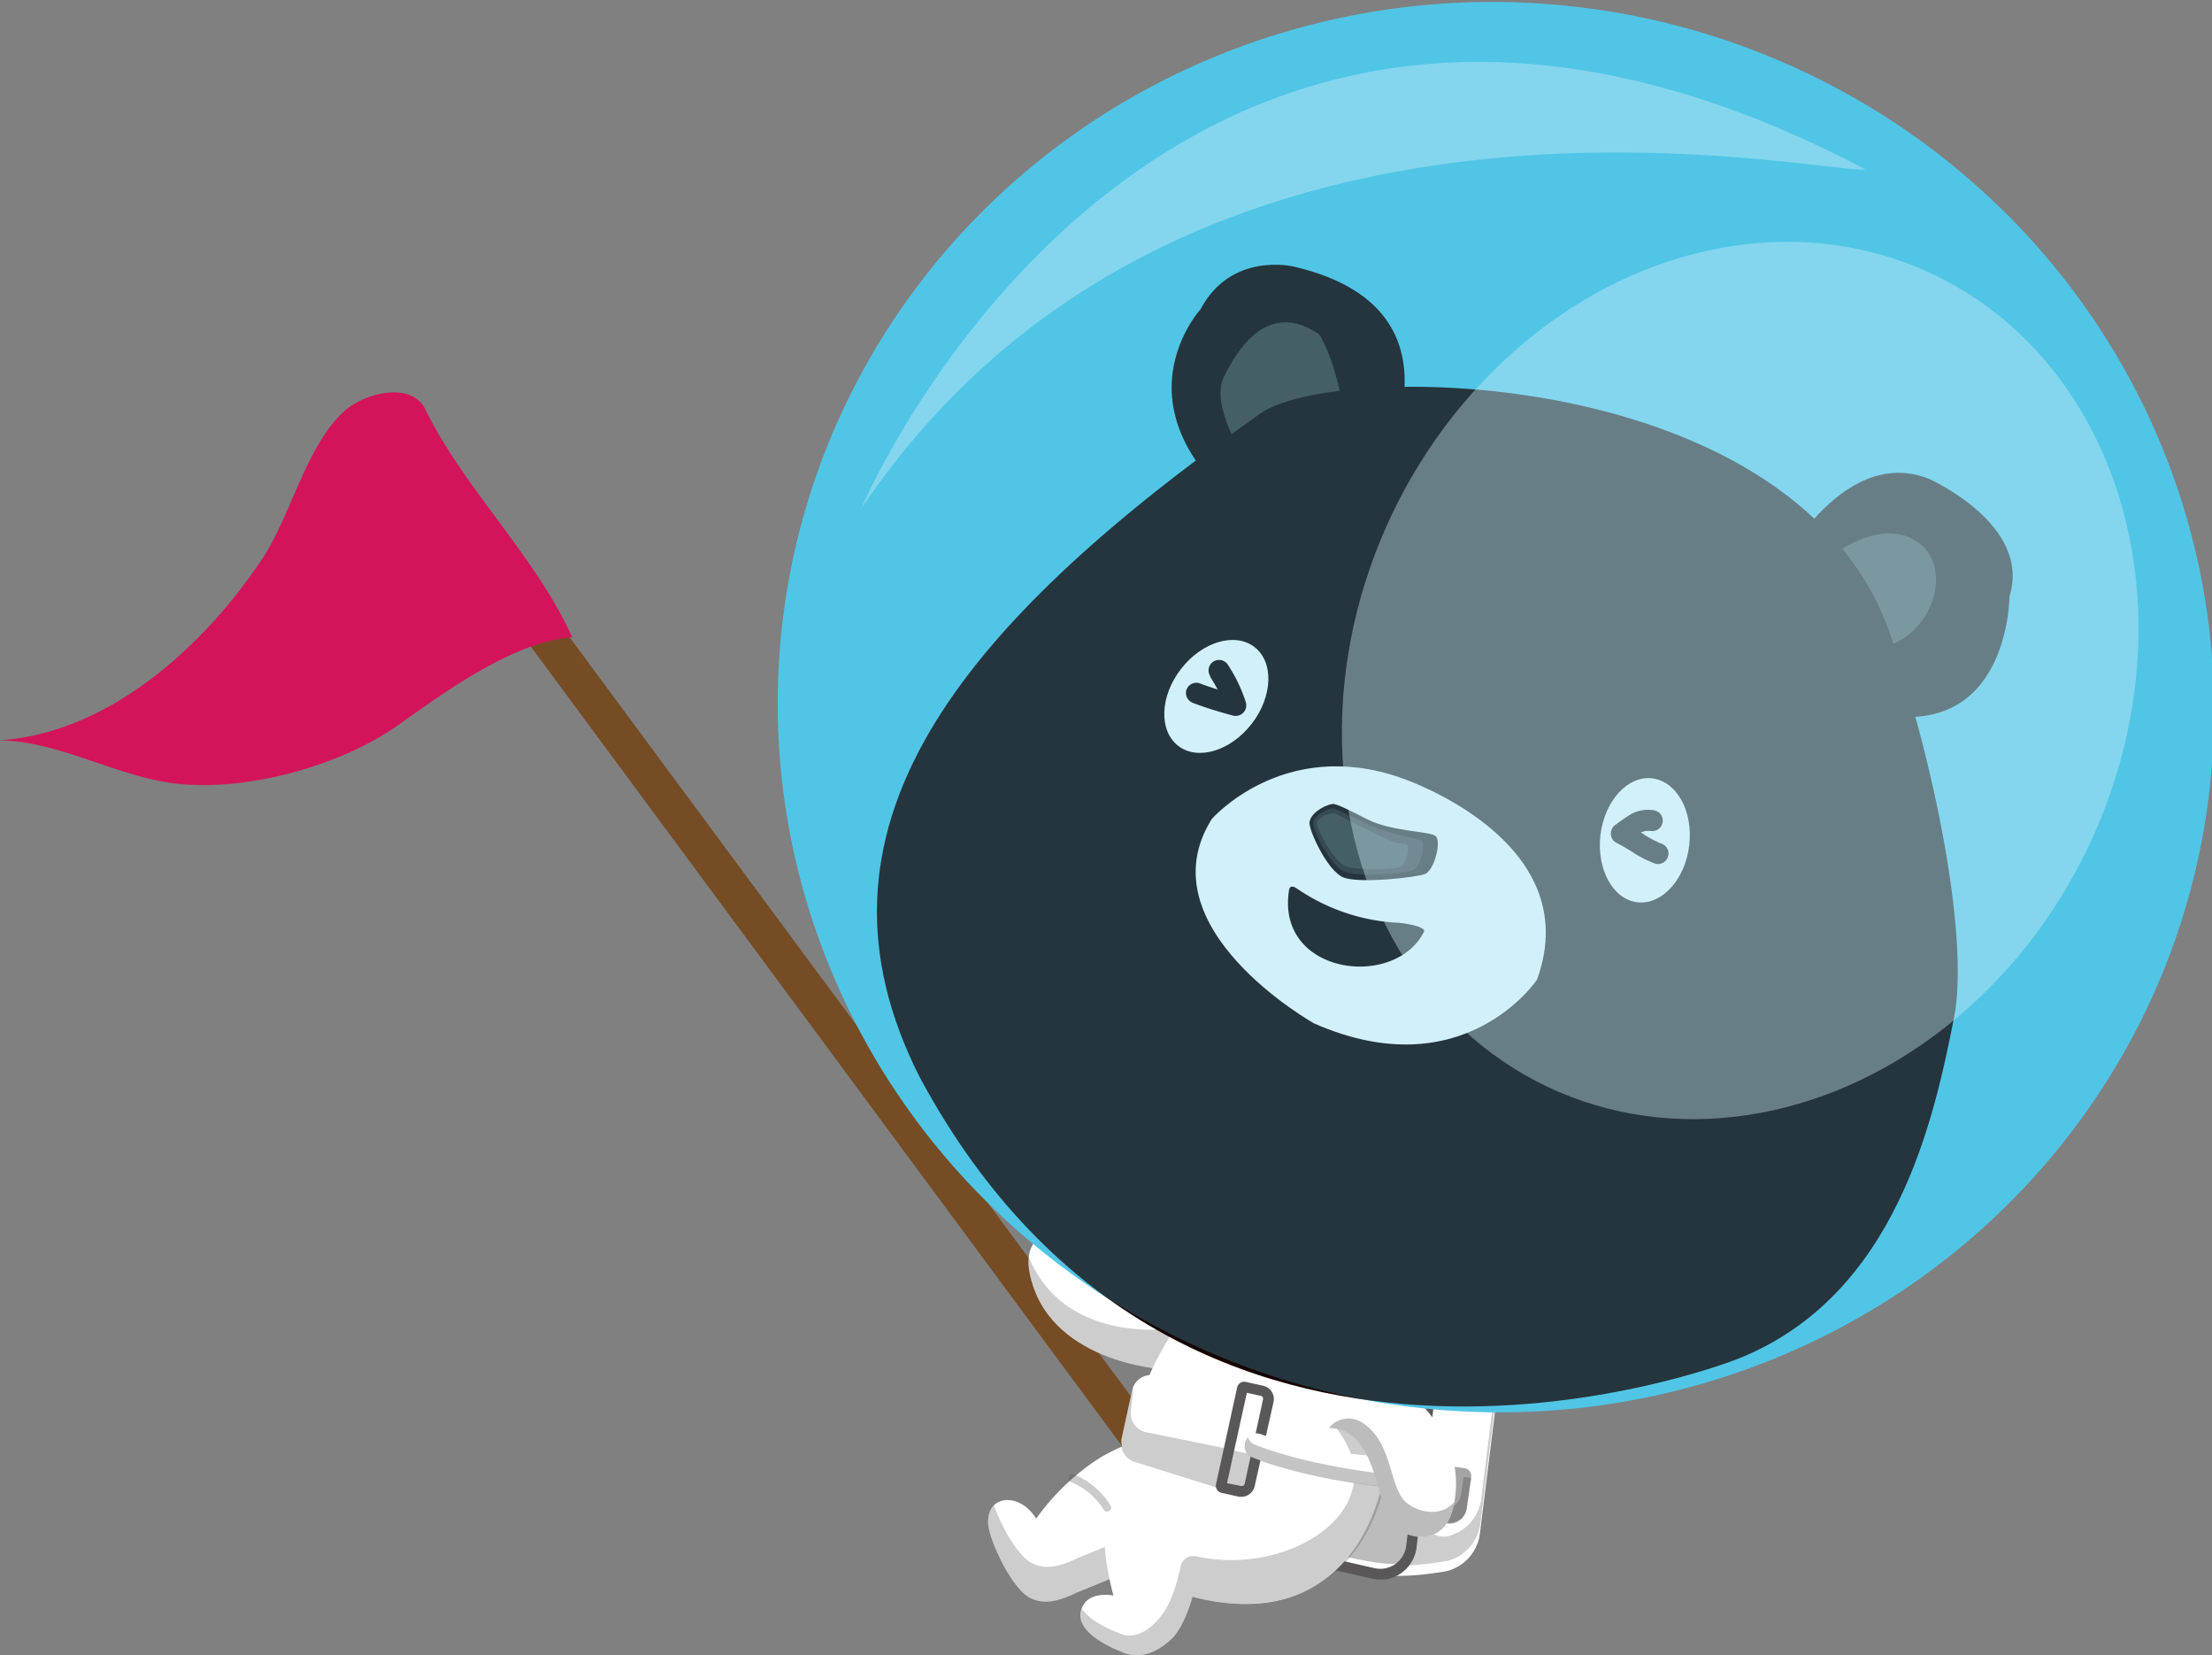 <svg xmlns="http://www.w3.org/2000/svg" viewBox="0 0 387.85 290.15"><rect x="0" y="0" width="387.85" height="290.15" fill="#808080" stroke="none"/><defs><style>.cls-1{fill:#754c24;}.cls-2{fill:#d4145a;}.cls-16,.cls-3{fill:#fff;}.cls-4{opacity:0.3;}.cls-5{fill:#595757;}.cls-6{opacity:0.31;}.cls-7{opacity:0.4;}.cls-8{fill:#293856;}.cls-9{opacity:0.54;}.cls-10{opacity:0.35;}.cls-11{fill:#51c5e6;}.cls-12{fill:#150301;}.cls-13{fill:#403b39;}.cls-14{fill:#2b1f1d;}.cls-15,.cls-16{opacity:0.39;}.cls-17{opacity:0.26;}</style></defs><g id="圖層_2" data-name="圖層 2"><g id="圖層_1-2" data-name="圖層 1"><rect class="cls-1" x="136.9" y="49.04" width="6.44" height="244.95" rx="1.01" transform="translate(-74.53 116.97) rotate(-36.49)"/><path class="cls-2" d="M42.35,137.19c9.81-1.23,20.23-4.95,27.49-10.1,8.32-5.91,20.27-14.63,30.51-15.38C93.78,97.31,81.62,86,74.58,71.77c-2.53-5.11-10.86-2.75-14.21.3C53.62,78.21,51,90.49,45.87,98.13,35.77,113.22,19.22,128.45,0,129.77c11.19.24,21.38,7,32.54,7.75A51.07,51.07,0,0,0,42.35,137.19Z"/><path class="cls-3" d="M203.8,240s-20.29-1.17-23.29-17c-1.42-7.54,6.06-8.4,8.61-6.94,4.42,2.52,9.2,14.09,17,10.84l14.87-.78-9.28,19.14Z"/><g class="cls-4"><path class="cls-5" d="M221,226.13l-9.28,19.14L203.8,240s-20.29-1.17-23.29-17a8.61,8.61,0,0,1-.13-2.63c6.48,15.55,25.34,12.47,25.34,12.47l4.72,6.43,6.26-12.92Z"/></g><path class="cls-3" d="M240.74,275.8c4.61,1.19,12.93-.39,12.93-.39a7.83,7.83,0,0,0,5.82-6.62l3.12-25.22a7.83,7.83,0,0,0-3.86-7.74l-10.14-4.47"/><g class="cls-4"><path class="cls-5" d="M262.44,240.75l-2.71,21.92a7.79,7.79,0,0,1-5.82,6.61s-3.07.91-5.83-3.45l-7.34,10,1.18-1.6c4.71.74,11.84-.61,11.84-.61a7.81,7.81,0,0,0,5.82-6.61l3.07-24.85a7.75,7.75,0,0,1,0,1.44l-3.12,25.23a7.83,7.83,0,0,1-5.82,6.61s-1.6.3-3.77.54c2.17-.24,3.77-.54,3.77-.54a7.83,7.83,0,0,0,5.82-6.61l3.12-25.23A7.6,7.6,0,0,0,262.44,240.75Z"/></g><path class="cls-3" d="M229.93,273.33l10.81,2.47a5.51,5.51,0,0,0,6.7-4.71l4.1-33.77a5.34,5.34,0,0,0-4.65-5.94l-11.59-1.44Z"/><path class="cls-5" d="M242.61,276.05a5.53,5.53,0,0,1-1.9-.1l-10.81-2.47a.15.15,0,0,1-.12-.16l5.37-43.4a.12.12,0,0,1,.06-.1.2.2,0,0,1,.11,0l11.59,1.44a5.5,5.5,0,0,1,4.78,6.11l-4.1,33.77a5.65,5.65,0,0,1-2.36,3.95A5.57,5.57,0,0,1,242.61,276.05Zm-12.51-2.83,10.68,2.44a5.36,5.36,0,0,0,6.52-4.59l4.09-33.77a5.2,5.2,0,0,0-4.51-5.77l-11.45-1.42Z"/><path class="cls-3" d="M173.25,266.58c-.09,2.68,2.73,7.86,2.73,7.86s2.34,4.49,4.61,5.65c2.57,1.31,5.21.5,8.11-.88h0l26.58-10.89.57-13.47-11.35-2-2.24-.6s-2.78-.5-9.34,3.25a41,41,0,0,0-11.24,10.71C178.91,261.7,173.4,261.91,173.25,266.58Z"/><g class="cls-4"><path class="cls-5" d="M173.25,266.58c-.09,2.68,2.73,7.86,2.73,7.86s2.34,4.49,4.61,5.65c2.57,1.31,5.21.5,8.11-.88h0l26.58-10.89.26-6.1L189,273.11h0c-2.9,1.39-5.54,2.19-8.11.88-2.28-1.16-4.61-5.65-4.61-5.65a36.31,36.31,0,0,1-2-4.43A3.91,3.91,0,0,0,173.25,266.58Z"/></g><g class="cls-6"><path class="cls-5" d="M194.11,265a.7.7,0,0,1-.59-.36,12.38,12.38,0,0,0-5.76-4.87.7.7,0,1,1,.54-1.3,13.62,13.62,0,0,1,6.46,5.49.7.7,0,0,1-.65,1Z"/></g><polygon class="cls-3" points="229.65 270.85 230.12 270.96 230.5 263.94 229.65 270.85"/><path class="cls-5" d="M230.14,271.11h0l-.48-.11a.16.16,0,0,1-.11-.17l.85-6.91a.15.15,0,0,1,.17-.13.13.13,0,0,1,.13.15l-.38,7a.14.14,0,0,1-.06.11A.09.09,0,0,1,230.14,271.11Zm-.33-.37.17,0,.14-2.54Z"/><g class="cls-7"><path class="cls-5" d="M247.66,239.63a4.62,4.62,0,0,0-4-5.13l-9.36-1.16,1.67.21L232.56,261l-.15,1.18-.38,7-.14,2.76s10.7,2.76,13.18,2.09a6,6,0,0,0,1.48-.64c1.19-1.58,1.93-4,1.34-7.36a3.72,3.72,0,0,1-2.6.64h0a.85.85,0,0,1-.8-1Z"/></g><g class="cls-7"><path class="cls-8" d="M230.5,263.94l.15-1.18-.08,0Z"/><path class="cls-5" d="M230.52,264.09h0a.16.16,0,0,1-.14-.16l.07-1.2a.11.11,0,0,1,.06-.11.13.13,0,0,1,.12,0l.09,0a.15.15,0,0,1,.11.16l-.15,1.17A.16.16,0,0,1,230.52,264.09Z"/></g><path class="cls-5" d="M242.7,276.84a6.63,6.63,0,0,1-2.17-.12l-10.81-2.47a.94.94,0,0,1-.72-1l5.37-43.39a.94.94,0,0,1,.35-.63,1,1,0,0,1,.69-.19l11.6,1.44a6.27,6.27,0,0,1,5.46,7l-4.09,33.77a6.45,6.45,0,0,1-5.68,5.64ZM231,272.61l10,2.28a4.58,4.58,0,0,0,5.56-3.91l4.1-33.77a4.41,4.41,0,0,0-3.83-4.9L236.11,231Z"/><g class="cls-7"><path class="cls-8" d="M230.42,240.29c10.82,4.74,23.08,4.12,27.9,3.64a44.22,44.22,0,0,0-1.51-6.05Z"/><path class="cls-5" d="M258.34,244.09h0c-4.79.49-17.11,1.11-28-3.65a.15.15,0,0,1-.09-.18.18.18,0,0,1,.15-.14l26.39-2.41a.15.15,0,0,1,.17.12,42.41,42.41,0,0,1,1.51,6.07.16.16,0,0,1,0,.13A.17.17,0,0,1,258.34,244.09Zm-27.25-3.69c10.51,4.38,22.23,3.85,27,3.38a44.41,44.41,0,0,0-1.42-5.73Z"/></g><path class="cls-3" d="M196.61,289.53s4,2.44,8.92-2.35c1.37-1.33,2.74-4.31,3.55-7.27,29,7.42,37.46-19.43,33.79-40.33a37.47,37.47,0,0,0-1.35-5.43,31.51,31.51,0,0,0-4.1-8.35l-14.33-7.93s-12.22,4.26-20.72,21.37c-3.58,7.19-3,15.33-2.59,22a9.74,9.74,0,0,0-5.5,4.92c-1.78,3.76.95,13.53.95,13.53s-5.08-1.05-5.75,3S196.61,289.53,196.61,289.53Z"/><g class="cls-4"><path class="cls-5" d="M196.61,289.53s4,2.44,8.92-2.35c1.37-1.33,2.74-4.31,3.55-7.27,25.24,6.52,37.89-13.82,33.7-36.15.77,6.7-11.64,2.43-8.33,6.76,10.38,13.63-8,26-24.73,22.29A2.29,2.29,0,0,0,207,274.6c-.54,2.66-1.54,6.18-3.24,8.43-4.12,5.46-7.61,3.21-7.61,3.21s-4.64-1.62-6.46-4.22a4.32,4.32,0,0,0-.18.71C188.81,286.78,196.61,289.53,196.61,289.53Z"/></g><path class="cls-3" d="M262.43,229.37c1.88.51,4.83,6.09-1.3,10-4.62,3-16.92,3.7-30.71.87"/><path class="cls-5" d="M253,242a75.5,75.5,0,0,1-22.62-1.5.16.16,0,0,1-.13-.19.16.16,0,0,1,.19-.13c12.88,2.64,25.74,2.29,30.59-.85,3.6-2.33,3.77-5,3.54-6.44-.27-1.75-1.35-3.08-2.2-3.31a.16.16,0,0,1-.11-.2.16.16,0,0,1,.2-.12c.94.25,2.14,1.69,2.44,3.58.24,1.49.07,4.34-3.69,6.77A20,20,0,0,1,253,242Z"/><path class="cls-3" d="M262.43,229.37c1.88.51,4.83,6.09-1.3,10-4.62,3-16.92,3.7-30.71.87Z"/><g class="cls-4"><path class="cls-5" d="M263.17,229.79c.49,2.06-.09,4.8-3.54,7-3.91,2.53-13.39,3.43-24.61,1.9Z"/></g><path class="cls-5" d="M262.7,228.36a3.45,3.45,0,0,1,1.63,1.07,6.15,6.15,0,0,1,.92,1.38A6.61,6.61,0,0,1,265,237a8.8,8.8,0,0,1-2,2.34,12.15,12.15,0,0,1-1.2.87,7.19,7.19,0,0,1-.67.37,4.69,4.69,0,0,1-.67.34,17.65,17.65,0,0,1-2.74.92c-.46.1-.92.23-1.38.31l-1.38.24c-.93.11-1.85.24-2.77.29a61.38,61.38,0,0,1-11-.24,85.73,85.73,0,0,1-10.8-1.82.38.38,0,0,1-.28-.45.39.39,0,0,1,.44-.29,92.66,92.66,0,0,0,10.75,1.26l1.35.07,1.34,0c.9,0,1.8,0,2.7,0,.45,0,.89,0,1.34,0s.9,0,1.34-.05c.89-.07,1.79-.11,2.67-.23s1.76-.24,2.63-.37l1.3-.27c.42-.1.84-.23,1.26-.33a16.6,16.6,0,0,0,2.39-.9,3.39,3.39,0,0,0,.53-.29c.17-.1.35-.19.52-.31a12,12,0,0,0,1-.74,6.66,6.66,0,0,0,1.5-1.79,5.11,5.11,0,0,0,.43-1,4.2,4.2,0,0,0,.18-1.07,4.58,4.58,0,0,0-.42-2.12,3.9,3.9,0,0,0-.56-.9,2,2,0,0,0-.57-.47l-.08,0a1,1,0,0,1,.62-2Z"/><g class="cls-7"><path class="cls-5" d="M253.72,267.1a3.67,3.67,0,0,0,.74,0,3,3,0,0,0,2.64-2.54l.86-5.46-1.31-.21-.49,3.08a3,3,0,0,1-2.64,2.54,2.63,2.63,0,0,1-.74,0,3,3,0,0,1-1.67-.78A3,3,0,0,0,253.72,267.1Z"/></g><g class="cls-9"><path class="cls-5" d="M250.27,257h5.88a1.37,1.37,0,0,1,1.37,1.37v5.51a3,3,0,0,1-3,3h-4.28a0,0,0,0,1,0,0V257a0,0,0,0,1,0,0Z" transform="translate(38.65 -32.59) rotate(7.95)"/></g><path class="cls-3" d="M199.32,256.07l14.15,4.42a.49.49,0,0,0,.66-.29l3.64-16.7a.5.5,0,0,0-.48-.54l-14.71-1.86a3.43,3.43,0,0,0-4,2.34l-1.93,8.83A3.46,3.46,0,0,0,199.32,256.07Z"/><g class="cls-4"><path class="cls-5" d="M198.52,243.73l-1.92,8.84a3.44,3.44,0,0,0,2.66,3.79l14.15,4.43a.49.49,0,0,0,.65-.3l1.42-6.49-14.23-2.88a3.44,3.44,0,0,1-3-3.49l.49-4.43A2.55,2.55,0,0,0,198.52,243.73Z"/></g><path class="cls-3" d="M217.38,261.4l-3-.66a.32.32,0,0,1-.25-.38l3.71-17a.32.32,0,0,1,.38-.24l3,.66a1.47,1.47,0,0,1,1.12,1.74l-3.23,14.79A1.46,1.46,0,0,1,217.38,261.4Z"/><g class="cls-4"><path class="cls-5" d="M215.53,253.76l-1.43,6.58a.33.33,0,0,0,.25.4l3,.64a1.54,1.54,0,0,0,1.84-1.18l1.43-6.57a1.54,1.54,0,0,1-1.83,1.18l-3-.65A.33.33,0,0,1,215.53,253.76Z"/></g><path class="cls-5" d="M218,262.36a2.35,2.35,0,0,1-.79,0h0l-3-.67a1.27,1.27,0,0,1-1-1.49l3.71-17a1.3,1.3,0,0,1,.55-.79,1.27,1.27,0,0,1,.95-.17l3.05.67a2.39,2.39,0,0,1,1.83,2.85L220,260.49A2.41,2.41,0,0,1,218,262.36Zm-.38-1.88a.5.5,0,0,0,.39-.07.54.54,0,0,0,.23-.32l3.22-14.79a.54.54,0,0,0-.07-.39.52.52,0,0,0-.33-.23l-2.44-.53L215.14,260Z"/><path class="cls-3" d="M241.61,255.27c-4.06-.26-13.2-1.13-20.56-3.88a2.09,2.09,0,0,0-2.78,1.56l0,.15a2.09,2.09,0,0,0,1.28,2.35c7.58,3,17.38,4.5,21.57,5a2,2,0,0,0,2.26-1.79l.13-1.21A2,2,0,0,0,241.61,255.27Z"/><g class="cls-10"><path class="cls-5" d="M218.27,253l0,.14a2.1,2.1,0,0,0,1.28,2.36c7.58,3,17.38,4.5,21.57,5a2,2,0,0,0,2.26-1.79l.13-1.21v-.09a2,2,0,0,1-1.9.83c-4.19-.54-14-2-21.57-5a2.07,2.07,0,0,1-1.21-1.28A2.11,2.11,0,0,0,218.27,253Z"/></g><path class="cls-3" d="M240.45,239.3s18.07,9.33,14.35,25c-1.77,7.47-9,5.2-10.69,2.84-3-4.11-2.67-16.63-11.09-16.82"/><g class="cls-7"><path class="cls-5" d="M255,263.3c-.06.34-.13.69-.21,1-1.77,7.46-9,5.2-10.69,2.84-3-4.11-2.67-16.62-11.09-16.82h0a4.38,4.38,0,0,1,5.75-1c5.11,3.2,4.78,10.12,7.18,13.39C247.34,264.64,252.21,266.47,255,263.3Z"/></g><ellipse class="cls-11" cx="261.89" cy="123.65" rx="123.58" ry="125.99" transform="matrix(0.14, -0.99, 0.99, 0.14, 103.21, 365.92)"/><path class="cls-12" d="M239.48,87.49s21.81-32.72-12.59-40.75c0,0-11-2.73-16.38,7.47,0,0-18.2,19.8,14.35,40.17Z"/><path class="cls-13" d="M231.32,58.6s3.74,5.89,4.43,16.28l-17.54,5.39s-6.07-9.19-3.63-14.16S222.33,52.51,231.32,58.6Z"/><path class="cls-12" d="M311.18,101.07s11.32-23.31,27-17.15c0,0,18.11,8,14.16,20.61,0,0,0,22.91-20.06,21.06l-15.61-1.9Z"/><path class="cls-13" d="M319,99.18s10.55-9.81,17.86-3.67-1.33,24.77-18.51,16.06Z"/><path class="cls-12" d="M161.28,188.86c-22-43.28,6.19-78.68,59.75-116.4,13.22-9.32,94.64-8.52,110.57,39.25,8.85,26.51,13.5,54.46,11,66.78-3.44,17.24-9.95,48.78-38.07,59.78C301.4,239.51,207.6,275,161.28,188.86Z"/><path class="cls-3" d="M296.19,148.17c-.71,6-4.77,10.47-9.06,10s-7.22-5.79-6.51-11.78,4.76-10.45,9.06-9.95S296.9,142.18,296.19,148.17Z"/><path class="cls-3" d="M219.47,126.88c-3.7,4.78-9.48,6.51-12.9,3.85s-3.2-8.67.5-13.46,9.47-6.49,12.9-3.84S223.16,122.11,219.47,126.88Z"/><path class="cls-3" d="M245.57,136.33s32.85,10.8,23.93,35.4c0,0-12.82,19.22-39.09,7.67,0,0-29.9-16.77-17.94-35.83C212.47,143.57,225,129.16,245.57,136.33Z"/><path class="cls-12" d="M233.6,140.93c-1.75.31-4,1.88-4,3.35s3.19,8.48,6,9.55,12.64,0,14.26-.62,3-5.88,1.79-6.7-7.63-.75-11.82-2.85C236.78,142.13,234.27,140.81,233.6,140.93Z"/><path class="cls-14" d="M233.65,141.74c-1.51.2-3.4,1.41-3.41,2.61s3,7.54,5.53,8.48,10.51.26,11.9-.21,2.53-5.05,1.37-5.4c-1.66-.49-6.14-1.14-9.84-3C236.51,142.94,234.23,141.66,233.65,141.74Z"/><path class="cls-13" d="M233.7,142.54c-1.28.11-2.83,1-2.8,1.87s2.88,6.6,5,7.42,8.37.5,9.53.19,2.06-4.09,1-4.08c-2.2,0-4.65-1.55-7.86-3.08C236.24,143.75,234.19,142.51,233.7,142.54Z"/><path class="cls-12" d="M226,156.15c-2.23,14.69,18.53,17.36,23.67,7.2.47-.93-3.48-1.54-4.51-1.59a34.41,34.41,0,0,1-17.75-6C226.64,155.23,226.08,155.28,226,156.15Z"/><path class="cls-12" d="M289.71,142a6.29,6.29,0,0,0-3.69.69,30,30,0,0,0-2.67,1.83,1.89,1.89,0,0,0-.91,1.59,1.83,1.83,0,0,0,.91,1.59,35.43,35.43,0,0,1,3.21,1.88,20.67,20.67,0,0,0,3.65,1.81,1.85,1.85,0,0,0,1.42-.18,1.84,1.84,0,0,0-.44-3.37l-.5-.19c-.22-.09.38.16.08,0l-.19-.09q-.42-.18-.81-.39c-.49-.26-1-.55-1.43-.84a33.75,33.75,0,0,0-3.13-1.84v3.18c.71-.48,1.37-1,2.08-1.48l.45-.28.2-.11c.07,0,.4-.18.06,0s0,0,.07,0l.22-.07a3.47,3.47,0,0,1,.56-.11l-.49.06a6.1,6.1,0,0,1,1.35,0,1.84,1.84,0,0,0,1.3-3.14,2.08,2.08,0,0,0-1.3-.54Z"/><path class="cls-12" d="M212.16,118.56c.53.89,1.08,1.78,1.56,2.7.12.23.24.45.34.69s.13.27.19.4.06.14-.05-.12l.09.21a15.37,15.37,0,0,1,.57,1.74l2.27-2.26a71.94,71.94,0,0,1-6.91-2.18A1.86,1.86,0,0,0,208,121a1.9,1.9,0,0,0,1.29,2.26c2.27.86,4.57,1.55,6.91,2.18a1.86,1.86,0,0,0,2.26-2.27,26,26,0,0,0-3.08-6.5,1.84,1.84,0,1,0-3.17,1.86Z"/><g class="cls-15"><ellipse class="cls-3" cx="305.14" cy="119.3" rx="78.83" ry="67.65" transform="translate(66.47 343.76) rotate(-64.6)"/></g><path class="cls-16" d="M151,89.16S203.55-35.46,327.11,29.71C319.08,30.63,207.69,5,151,89.16Z"/><g class="cls-17"><ellipse class="cls-11" cx="261.89" cy="123.65" rx="123.58" ry="125.99" transform="matrix(0.14, -0.99, 0.99, 0.14, 103.21, 365.92)"/></g></g></g></svg>